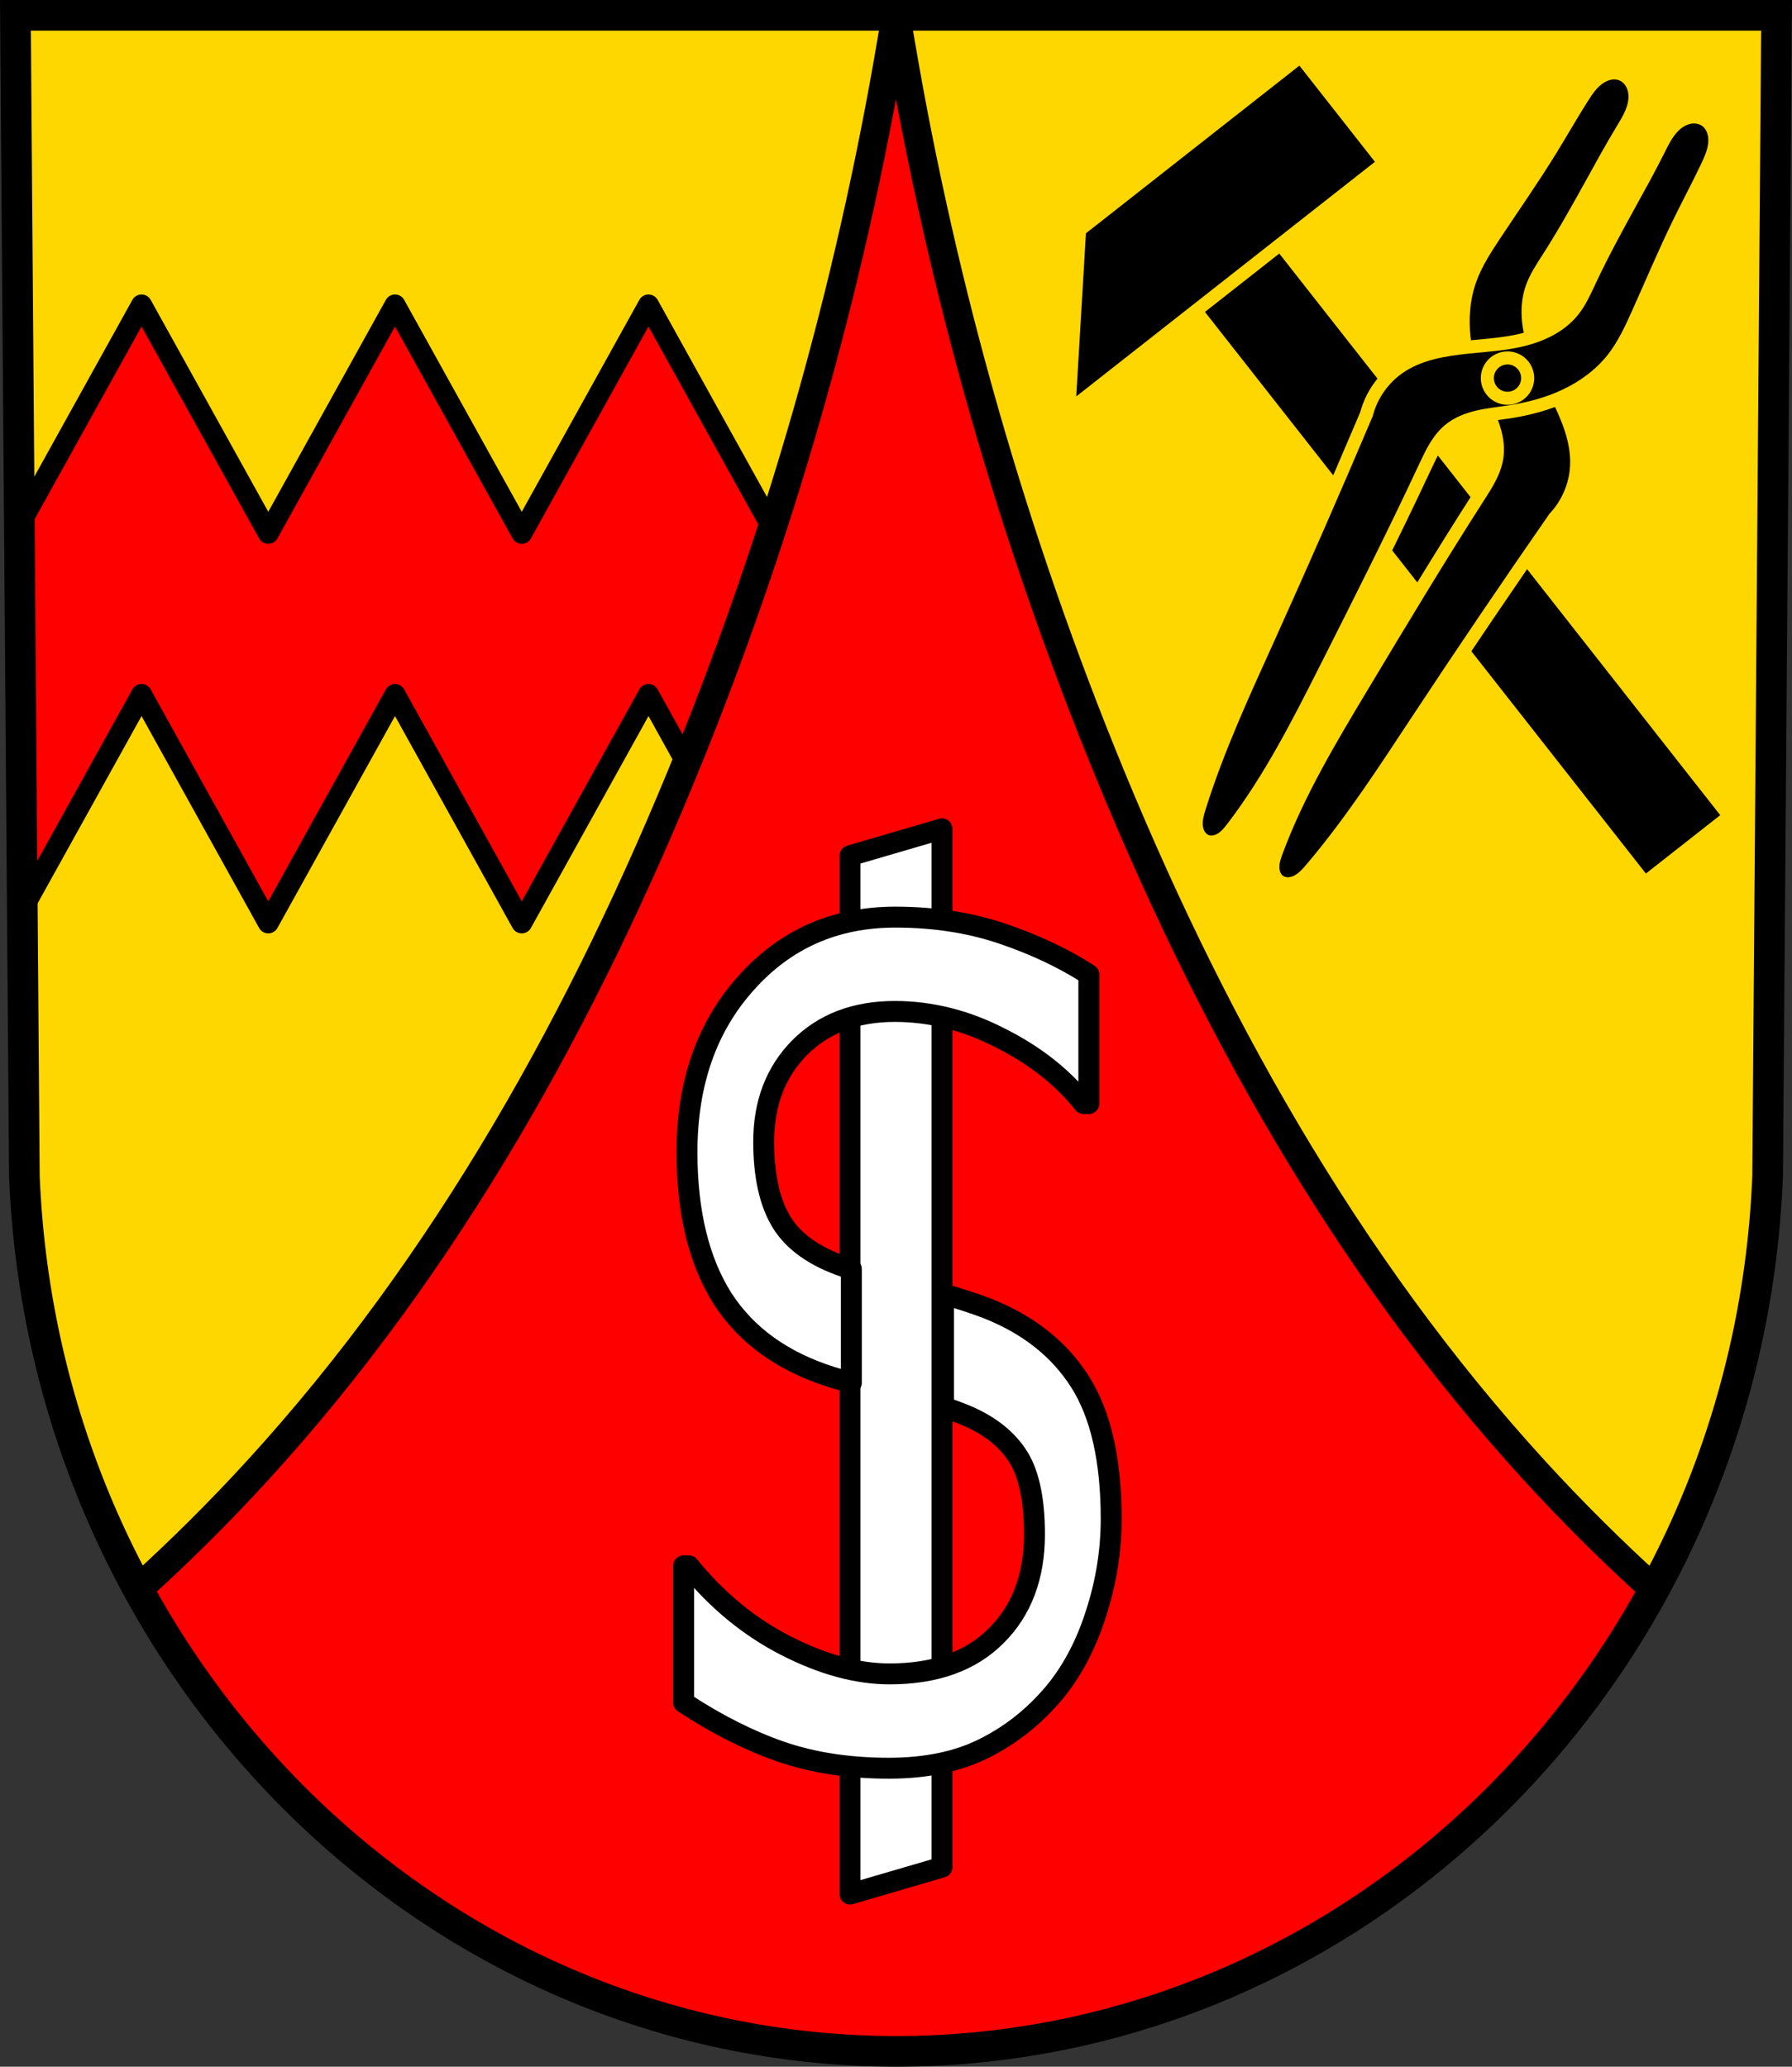 <?xml version="1.0" encoding="UTF-8" standalone="no"?>
<!-- Created with Inkscape (http://www.inkscape.org/) -->

<svg
   xmlns:dc="http://purl.org/dc/elements/1.1/"
   xmlns:cc="http://creativecommons.org/ns#"
   xmlns:rdf="http://www.w3.org/1999/02/22-rdf-syntax-ns#"
   xmlns:svg="http://www.w3.org/2000/svg"
   xmlns="http://www.w3.org/2000/svg"
   xmlns:sodipodi="http://sodipodi.sourceforge.net/DTD/sodipodi-0.dtd"
   xmlns:inkscape="http://www.inkscape.org/namespaces/inkscape"
   width="181.559mm"
   height="209.344mm"
   viewBox="0 0 181.559 209.344"
   version="1.1"
   id="svg997"
   inkscape:version="0.92.4 (5da689c313, 2019-01-14)"
   sodipodi:docname="DEU Eisenschmitt COA.svg">
  <rect x="0" y="0" width="181.559" height="209.344" fill="#333333" stroke="none"/>
  <defs
     id="defs991">
    <inkscape:path-effect
       effect="spiro"
       id="path-effect2161"
       is_visible="true" />
    <inkscape:path-effect
       effect="spiro"
       id="path-effect2086"
       is_visible="true" />
    <inkscape:path-effect
       effect="spiro"
       id="path-effect1769"
       is_visible="true" />
    <inkscape:path-effect
       effect="spiro"
       id="path-effect1693"
       is_visible="true" />
    <inkscape:path-effect
       effect="spiro"
       id="path-effect1693-8"
       is_visible="true" />
    <inkscape:path-effect
       effect="spiro"
       id="path-effect1769-4"
       is_visible="true" />
    <inkscape:path-effect
       effect="spiro"
       id="path-effect2054"
       is_visible="true" />
    <inkscape:path-effect
       effect="spiro"
       id="path-effect2086-9"
       is_visible="true" />
    <inkscape:path-effect
       effect="spiro"
       id="path-effect2086-9-1"
       is_visible="true" />
    <inkscape:path-effect
       effect="spiro"
       id="path-effect2086-9-1-5"
       is_visible="true" />
  </defs>
  <sodipodi:namedview
     id="base"
     pagecolor="#ffffff"
     bordercolor="#666666"
     borderopacity="1.0"
     inkscape:pageopacity="0.0"
     inkscape:pageshadow="2"
     inkscape:zoom="0.69260142"
     inkscape:cx="343.10306"
     inkscape:cy="395.60996"
     inkscape:document-units="mm"
     inkscape:current-layer="layer1"
     showgrid="false"
     inkscape:snap-nodes="false"
     fit-margin-top="0"
     fit-margin-left="0"
     fit-margin-right="0"
     fit-margin-bottom="0"
     inkscape:snap-midpoints="true"
     inkscape:snap-smooth-nodes="true"
     inkscape:window-width="1366"
     inkscape:window-height="745"
     inkscape:window-x="-8"
     inkscape:window-y="-8"
     inkscape:window-maximized="1" />
  <g
     inkscape:label="Ebene 1"
     inkscape:groupmode="layer"
     id="layer1"
     transform="translate(0.477,-11.54)">
    <path
       style="fill:#ff0000;fill-opacity:1;fill-rule:evenodd;stroke:none;stroke-width:3.104;stroke-opacity:1"
       inkscape:connector-curvature="0"
       d="m 179.517,13.092 -0.905,117.581 c -1.975,49.459 -40.993,88.631 -88.31,88.658 C 43.027,219.27 3.995,180.085 1.992,130.672 L 1.087,13.092 h 89.213 z"
       id="path10563-0-6-7-4-5"
       sodipodi:nodetypes="ccccccc" />
    <path
       style="fill:#ffd700;stroke:none;stroke-width:11;stroke-linecap:butt;stroke-linejoin:round;stroke-miterlimit:4;stroke-dasharray:none;stroke-opacity:1;fill-opacity:1"
       d="M 5.912 5.867 L 9.332 450.266 C 11.66 507.707 27.246 561.48 52.889 608.43 C 68.823 594.01 84.087 578.851 98.594 562.996 C 171.071 483.781 224.063 388.33 264.238 288.762 C 300.944 197.791 327.449 102.708 343.096 5.867 L 5.912 5.867 z M 343.096 5.867 C 358.743 102.708 385.247 197.791 421.953 288.762 C 462.128 388.33 515.123 483.781 587.6 562.996 C 602.136 578.884 617.432 594.073 633.402 608.52 C 659.022 561.557 674.578 507.756 676.873 450.266 L 680.295 5.867 L 343.096 5.867 z "
       transform="matrix(0.265,0,0,0.265,-0.477,11.54)"
       id="path1691" />
    <g
       id="g2229">
      <rect
         transform="rotate(-38.144)"
         y="108.02"
         x="68.331"
         height="74.008"
         width="10.899"
         id="rect2155"
         style="fill:#000000;fill-opacity:1;stroke:#ffd700;stroke-width:1.323;stroke-linecap:round;stroke-linejoin:round;stroke-miterlimit:4;stroke-dasharray:none;stroke-opacity:1" />
      <path
         id="rect2157"
         d="M 108.902,34.837 107.817,53.124 139.754,28.043 131.285,17.259 Z"
         style="fill:#000000;fill-opacity:1;stroke:#ffd700;stroke-width:1.323;stroke-linecap:round;stroke-linejoin:round;stroke-miterlimit:4;stroke-dasharray:none;stroke-opacity:1"
         inkscape:connector-curvature="0" />
    </g>
    <path
       style="fill:#ff0000;stroke:#000000;stroke-width:8.001;stroke-linecap:round;stroke-linejoin:round;stroke-miterlimit:4;stroke-dasharray:none;stroke-opacity:1;fill-opacity:1"
       d="M 54.113 116.564 L 7.412 200.717 L 8.541 347.578 L 54.113 265.461 L 102.568 352.773 L 151.023 265.461 L 199.479 352.773 L 247.934 265.461 L 262.809 292.266 C 263.284 291.097 263.766 289.931 264.238 288.762 C 275.694 260.371 286.153 231.579 295.602 202.459 L 247.934 116.564 L 199.479 203.877 L 151.023 116.564 L 102.568 203.877 L 54.113 116.564 z "
       transform="matrix(0.265,0,0,0.265,-0.477,11.54)"
       id="path1767-5" />
    <path
       inkscape:connector-curvature="0"
       style="fill:none;fill-opacity:1;stroke:#000000;stroke-width:2.91;stroke-linecap:butt;stroke-linejoin:round;stroke-miterlimit:4;stroke-dasharray:none;stroke-opacity:1"
       d="m 1.087,13.092 0.905,117.58 c 0.616,15.198 4.74,29.425 11.524,41.848 4.216,-3.815 8.255,-7.826 12.093,-12.021 C 44.785,139.54 58.806,114.285 69.436,87.941 79.148,63.872 86.16,38.714 90.3,13.092 Z m 89.213,0 c 4.14,25.622 11.153,50.78 20.864,74.849 10.63,26.344 24.651,51.599 43.827,72.558 3.846,4.204 7.893,8.222 12.119,12.045 6.779,-12.425 10.894,-26.66 11.502,-41.871 l 0.905,-117.58 z"
       id="path1691-3" />
    <path
       style="fill:none;fill-rule:evenodd;stroke:#000000;stroke-width:3.104;stroke-opacity:1"
       inkscape:connector-curvature="0"
       d="m 179.517,13.092 -0.905,117.581 c -1.975,49.459 -40.993,88.631 -88.31,88.658 C 43.027,219.27 3.995,180.085 1.992,130.672 L 1.087,13.092 H 90.3 Z"
       id="path10563-0-6-7-4"
       sodipodi:nodetypes="ccccccc" />
    <path
       inkscape:connector-curvature="0"
       style="fill:#ffffff;fill-opacity:1;stroke:#000000;stroke-width:2.117;stroke-linecap:round;stroke-linejoin:round;stroke-miterlimit:4;stroke-dasharray:none;stroke-opacity:1"
       d="m 94.961,95.495 -9.318,2.724 V 203.398 l 9.318,-2.724 z"
       id="rect1926" />
    <path
       style="font-style:normal;font-variant:normal;font-weight:normal;font-stretch:normal;font-size:93.887px;line-height:1.25;font-family:Verdana;-inkscape-font-specification:Verdana;letter-spacing:0px;word-spacing:0px;fill:#ffffff;fill-opacity:1;stroke:#000000;stroke-width:8;stroke-linejoin:round;stroke-miterlimit:4;stroke-dasharray:none;stroke-opacity:1"
       d="M 342.248 350.564 C 319.181 350.564 300.149 358.999 285.15 375.865 C 270.152 392.591 262.652 414.097 262.652 440.381 C 262.652 463.291 267.162 481.915 276.18 496.252 C 285.293 510.448 299.247 520.497 318.043 526.4 C 320.573 527.165 323.046 527.875 325.494 528.562 L 325.494 485.045 C 324.588 484.769 323.68 484.493 322.883 484.234 C 311.397 480.299 303.377 474.606 298.82 467.156 C 294.264 459.707 291.984 449.447 291.984 436.375 C 291.984 421.757 296.541 409.81 305.654 400.533 C 314.862 391.257 327.012 386.617 342.105 386.617 C 355.87 386.617 369.302 389.992 382.402 396.738 C 395.597 403.344 406.23 411.708 414.299 421.828 L 416.293 421.828 L 416.293 372.492 C 406.705 366.308 395.693 361.107 383.258 356.891 C 370.822 352.674 357.152 350.564 342.248 350.564 z M 360.713 494.625 L 360.713 537.826 C 363.065 538.609 365.364 539.436 367.594 540.316 C 376.992 543.971 383.969 549.101 388.525 555.707 C 393.177 562.313 395.504 572.573 395.504 586.488 C 395.504 602.652 390.613 615.583 380.836 625.281 C 371.153 634.98 357.58 639.828 340.113 639.828 C 327.773 639.828 314.577 636.245 300.527 629.076 C 286.478 621.908 274.09 611.718 263.363 598.506 L 261.371 598.506 L 261.371 650.793 C 273.996 659.086 286.384 665.34 298.535 669.557 C 310.781 673.773 324.545 675.881 339.828 675.881 C 354.067 675.881 366.217 673.351 376.279 668.291 C 386.437 663.231 395.314 656.205 402.908 647.209 C 409.838 638.916 415.201 628.795 418.998 616.848 C 422.89 604.9 424.836 592.812 424.836 580.584 C 424.836 558.095 420.849 540.597 412.875 528.088 C 404.901 515.578 393.035 506.231 377.277 500.047 C 372.437 498.211 366.884 496.406 360.713 494.625 z "
       transform="matrix(0.265,0,0,0.265,-0.477,11.54)"
       id="text1924" />
    <path
       transform="matrix(-0.88,-0.474,-0.474,0.88,668.994,291.742)"
       style="fill:#000000;stroke:#ffd700;stroke-width:1.323;stroke-linecap:round;stroke-linejoin:round;stroke-miterlimit:4;stroke-dasharray:none;stroke-opacity:1"
       d="m 558.999,42.29 c 0.931,8.19 1.765,16.391 2.5,24.601 0.551,6.152 1.05,12.328 2.335,18.369 0.136,0.64 0.289,1.295 0.659,1.835 0.185,0.27 0.425,0.505 0.712,0.662 0.287,0.156 0.624,0.229 0.947,0.179 0.271,-0.042 0.525,-0.17 0.734,-0.347 0.209,-0.177 0.374,-0.402 0.499,-0.646 0.249,-0.488 0.336,-1.041 0.411,-1.584 0.856,-6.23 0.566,-12.554 0.274,-18.835 -0.349,-7.515 -0.7,-15.031 -1.278,-22.531 -0.116,-1.504 -0.233,-3.07 0.32,-4.474 0.387,-0.983 1.08,-1.818 1.858,-2.533 0.778,-0.714 1.646,-1.322 2.477,-1.974 1.593,-1.25 3.06,-2.678 4.221,-4.337 1.161,-1.659 2.01,-3.556 2.315,-5.557 0.258,-1.694 0.124,-3.42 -0.032,-5.126 -0.316,-3.455 -0.723,-6.904 -0.922,-10.368 -0.118,-2.046 -0.164,-4.097 -0.311,-6.141 -0.062,-0.855 -0.147,-1.73 -0.519,-2.501 -0.186,-0.386 -0.444,-0.741 -0.777,-1.011 -0.333,-0.27 -0.743,-0.451 -1.17,-0.482 -0.537,-0.039 -1.078,0.163 -1.494,0.504 -0.417,0.341 -0.715,0.813 -0.9,1.319 -0.369,1.012 -0.295,2.123 -0.241,3.199 0.101,2.01 0.115,4.023 0.135,6.036 0.031,2.969 0.078,5.939 0.303,8.9 0.087,1.151 0.201,2.315 0.012,3.454 -0.318,1.915 -1.476,3.605 -2.877,4.95 -1.401,1.345 -3.049,2.397 -4.634,3.519 -1.98,1.402 -3.936,2.999 -4.999,5.179 -0.861,1.766 -1.063,3.845 -0.557,5.744 z"
       id="path2084-5-3-6"
       inkscape:connector-curvature="0"
       inkscape:path-effect="#path-effect2086-9-1-5"
       inkscape:original-d="m 558.99949,42.289743 c 0.0188,8.242404 1.56351,16.411521 2.5,24.600573 0.70127,6.132244 -0.18346,12.733866 2.33524,18.368792 0.48157,1.077393 1.14209,2.761487 2.31905,2.675103 1.01606,-0.07458 1.35097,-1.601044 1.64339,-2.576971 1.80231,-6.014942 0.40639,-12.557714 0.27415,-18.83548 -0.15842,-7.520747 -1.33339,-15.008795 -1.27836,-22.531009 0.0109,-1.495174 -0.28823,-3.108145 0.31959,-4.474244 0.8473,-1.90436 3.0325,-2.879256 4.33474,-4.506725 2.46946,-3.086179 5.40997,-6.10518 6.53532,-9.894153 0.48654,-1.638127 0.0488,-3.419533 -0.0324,-5.126456 -0.16482,-3.465774 -0.68065,-6.906865 -0.9223,-10.3681314 -0.14274,-2.0446799 0.29808,-4.1841592 -0.31148,-6.1410754 -0.46536,-1.4939615 -0.90287,-4.04886115 -2.46667,-3.99398185 -1.88936,0.0663044 -2.20298,3.18191725 -2.63458,5.02251475 -0.45943,1.9592678 0.0786,4.0241079 0.13548,6.0357169 0.0839,2.967158 0.24759,5.93204 0.30338,8.899859 0.0216,1.151075 0.41876,2.376734 0.0121,3.453815 -1.33264,3.52999 -4.94783,5.699568 -7.51033,8.469103 -1.62953,1.761185 -3.99401,3.00038 -4.99908,5.179136 -0.80574,1.746641 -0.56164,3.820091 -0.55726,5.743614 z"
       sodipodi:nodetypes="caaaaaaaaaaaaaaaaaaaac" />
    <path
       transform="rotate(29.451,327.189,-753.088)"
       style="fill:#000000;stroke:#ffd700;stroke-width:1.323;stroke-linecap:round;stroke-linejoin:round;stroke-miterlimit:4;stroke-dasharray:none;stroke-opacity:1"
       d="m 558.999,42.29 c 0.931,8.19 1.765,16.391 2.5,24.601 0.551,6.152 1.05,12.328 2.335,18.369 0.136,0.64 0.289,1.295 0.659,1.835 0.185,0.27 0.425,0.505 0.712,0.662 0.287,0.156 0.624,0.229 0.947,0.179 0.271,-0.042 0.525,-0.17 0.734,-0.347 0.209,-0.177 0.374,-0.402 0.499,-0.646 0.249,-0.488 0.336,-1.041 0.411,-1.584 0.856,-6.23 0.566,-12.554 0.274,-18.835 -0.349,-7.515 -0.7,-15.031 -1.278,-22.531 -0.116,-1.504 -0.233,-3.07 0.32,-4.474 0.387,-0.983 1.08,-1.818 1.858,-2.533 0.778,-0.714 1.646,-1.322 2.477,-1.974 1.593,-1.25 3.06,-2.678 4.221,-4.337 1.161,-1.659 2.01,-3.556 2.315,-5.557 0.258,-1.694 0.124,-3.42 -0.032,-5.126 -0.316,-3.455 -0.723,-6.904 -0.922,-10.368 -0.118,-2.046 -0.164,-4.097 -0.311,-6.141 -0.062,-0.855 -0.147,-1.73 -0.519,-2.501 -0.186,-0.386 -0.444,-0.741 -0.777,-1.011 -0.333,-0.27 -0.743,-0.451 -1.17,-0.482 -0.537,-0.039 -1.078,0.163 -1.494,0.504 -0.417,0.341 -0.715,0.813 -0.9,1.319 -0.369,1.012 -0.295,2.123 -0.241,3.199 0.101,2.01 0.115,4.023 0.135,6.036 0.031,2.969 0.078,5.939 0.303,8.9 0.087,1.151 0.201,2.315 0.012,3.454 -0.318,1.915 -1.476,3.605 -2.877,4.95 -1.401,1.345 -3.049,2.397 -4.634,3.519 -1.98,1.402 -3.936,2.999 -4.999,5.179 -0.861,1.766 -1.063,3.845 -0.557,5.744 z"
       id="path2084-5-3"
       inkscape:connector-curvature="0"
       inkscape:path-effect="#path-effect2086-9-1"
       inkscape:original-d="m 558.99949,42.289743 c 0.0188,8.242404 1.56351,16.411521 2.5,24.600573 0.70127,6.132244 -0.18346,12.733866 2.33524,18.368792 0.48157,1.077393 1.14209,2.761487 2.31905,2.675103 1.01606,-0.07458 1.35097,-1.601044 1.64339,-2.576971 1.80231,-6.014942 0.40639,-12.557714 0.27415,-18.83548 -0.15842,-7.520747 -1.33339,-15.008795 -1.27836,-22.531009 0.0109,-1.495174 -0.28823,-3.108145 0.31959,-4.474244 0.8473,-1.90436 3.0325,-2.879256 4.33474,-4.506725 2.46946,-3.086179 5.40997,-6.10518 6.53532,-9.894153 0.48654,-1.638127 0.0488,-3.419533 -0.0324,-5.126456 -0.16482,-3.465774 -0.68065,-6.906865 -0.9223,-10.3681314 -0.14274,-2.0446799 0.29808,-4.1841592 -0.31148,-6.1410754 -0.46536,-1.4939615 -0.90287,-4.04886115 -2.46667,-3.99398185 -1.88936,0.0663044 -2.20298,3.18191725 -2.63458,5.02251475 -0.45943,1.9592678 0.0786,4.0241079 0.13548,6.0357169 0.0839,2.967158 0.24759,5.93204 0.30338,8.899859 0.0216,1.151075 0.41876,2.376734 0.0121,3.453815 -1.33264,3.52999 -4.94783,5.699568 -7.51033,8.469103 -1.62953,1.761185 -3.99401,3.00038 -4.99908,5.179136 -0.80574,1.746641 -0.56164,3.820091 -0.55726,5.743614 z"
       sodipodi:nodetypes="caaaaaaaaaaaaaaaaaaaac" />
    <circle
       style="fill:#000000;fill-opacity:1;stroke:#ffd700;stroke-width:1.323;stroke-linecap:round;stroke-linejoin:round;stroke-miterlimit:4;stroke-dasharray:none;stroke-opacity:1"
       id="path2142"
       cx="157.393"
       cy="-29.898"
       r="2.043"
       transform="rotate(28.881)" />
  </g>
</svg>
